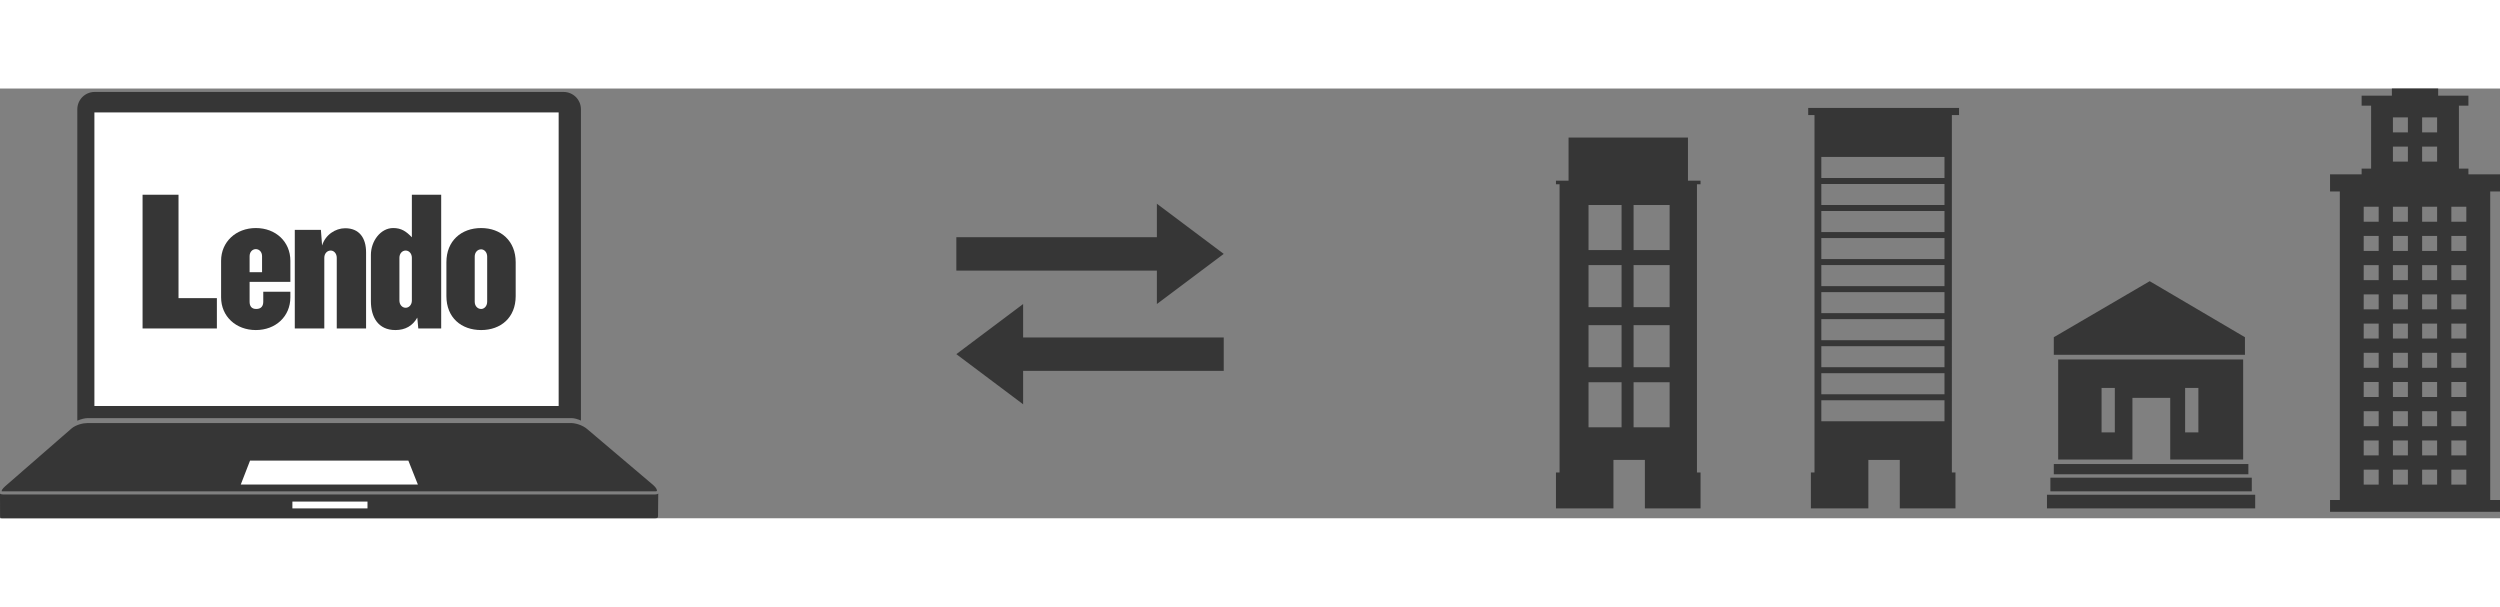 <?xml version="1.0" encoding="utf-8"?>
<!-- Generator: Adobe Illustrator 16.0.4, SVG Export Plug-In . SVG Version: 6.00 Build 0)  -->
<!DOCTYPE svg PUBLIC "-//W3C//DTD SVG 1.1//EN" "http://www.w3.org/Graphics/SVG/1.1/DTD/svg11.dtd">
<svg version="1.1" id="Layer_1" xmlns="http://www.w3.org/2000/svg" xmlns:xlink="http://www.w3.org/1999/xlink" x="0px" y="0px"
	 width="412px" height="100px" viewBox="0 0 732.371 125.889" enable-background="new 0 0 732.371 125.889"
	 xml:space="preserve">
<rect x="0" y="0" width="732.371" height="125.889" fill="#808080" stroke="none"/>
<g id="ex97wH_1_" display="none">

		<image display="inline" overflow="visible" enable-background="new    " width="906" height="392" id="ex97wH_2_" transform="matrix(0.947 0 0 0.945 -698.501 23.293)">
	</image>
</g>
<polygon fill="#363636" points="358.489,82.708 299.72,82.708 299.72,92.5 280.156,77.812 299.72,63.125 299.72,72.917
	358.489,72.917 "/>
<polygon fill="#363636" points="280.156,53.333 338.906,53.333 338.906,63.125 358.489,48.438 338.906,33.75 338.906,43.542
	280.156,43.542 "/>
<path fill="#363636" d="M191.971,118.913H0.87c-0.405,0-0.679-0.099-0.87-0.229l0.019,6.638c0,0.652,0.346,0.561,0.851,0.561h95.549
	h95.552c0.744,0,0.801-0.216,0.801-0.895l0.062-6.32C192.645,118.805,192.373,118.913,191.971,118.913z"/>
<path fill="#363636" d="M25.602,98c-1.199,0-3.339,0.447-4.706,1.637L1.55,116.48c-0.939,0.817-1.117,1.326-1.057,1.487
	C0.521,118.043,0.691,118,0.916,118h191.102c0.108,0,0.366,0.006,0.417-0.131c0.092-0.244-0.172-0.925-1.049-1.688l-19.347-16.403
	c-1.425-1.24-3.583-1.778-4.708-1.778H25.602z"/>
<path fill="#363636" d="M25.698,96.55h141.73c0.773,0,1.771,0.273,2.757,0.714V6.083c0-2.808-2.275-5.083-5.083-5.083H27.731
	c-2.807,0-5.082,2.275-5.082,5.083v91.229C23.76,96.822,24.892,96.55,25.698,96.55z"/>
<rect x="27.656" y="7" fill="#FFFFFF" width="136" height="86"/>
<g>
	<path fill="#363636" d="M41.766,70.284V31.103h10.531V61.4h11.237v8.884H41.766z"/>
	<path fill="#363636" d="M74.946,70.754c-5.824,0-10.177-4-10.177-9.588V50.459c0-5.53,4.353-9.59,10.177-9.59
		c5.824,0,10.118,4,10.118,9.59v6.177H73.122v5.824c0,1.234,0.53,2.118,1.942,2.118c1.47,0,2.059-0.884,2.059-2.118v-2.94h7.941
		v1.646C85.064,66.754,80.77,70.754,74.946,70.754z M76.769,49.105c0-1.235-0.824-2.06-1.823-2.06c-1,0-1.824,0.823-1.824,2.06
		v4.706h3.647V49.105z"/>
	<path fill="#363636" d="M98.653,70.284V49.576c0-1.235-0.823-2.117-1.764-2.117c-1.058,0-1.883,0.882-1.883,2.117v20.708h-8.648
		V41.398h7.648l0.353,4.589c0.941-3.118,3.882-5.06,6.765-5.06c4.059,0,6.118,2.766,6.118,7.06v22.297H98.653z"/>
	<path fill="#363636" d="M122.537,70.284l-0.294-3.177c-1.352,2.412-3.529,3.646-6.411,3.646c-5,0-7.178-3.706-7.178-8.471V48.751
		c0-4.117,2.883-7.883,6.53-7.883c2.354,0,3.765,0.941,5.472,2.707V31.102h8.589v39.181L122.537,70.284L122.537,70.284z
		 M120.655,49.576c0-1.235-0.823-2.117-1.824-2.117c-1,0-1.823,0.882-1.823,2.117v12.531c0,1.233,0.824,2.117,1.823,2.117
		c1,0,1.824-0.884,1.824-2.117V49.576z"/>
	<path fill="#363636" d="M140.949,70.754c-5.823,0-10.177-3.646-10.177-9.94v-9.942c0-6.235,4.354-10.001,10.177-10.001
		c5.766,0,10.119,3.766,10.119,10.001v9.942C151.069,67.107,146.716,70.754,140.949,70.754z M142.716,49.224
		c0-1.236-0.824-2.118-1.766-2.118c-1.058,0-1.881,0.882-1.881,2.118V62.46c0,1.234,0.823,2.118,1.881,2.118
		c0.942,0,1.766-0.884,1.766-2.118V49.224z"/>
</g>
<rect x="85.656" y="121" fill="#FFFFFF" width="22" height="2"/>
<g>
	<polygon fill="#FFFFFF" points="119.556,109 96.26,109 73.25,109 70.535,116 96.467,116 122.414,116 119.628,109 	"/>
</g>
<path fill="#363636" d="M573.902,7.782V5.677H529.71v2.104h1.841v104.695h-1.053V123h16.836v-14.204h9.207V123h16.309v-10.521
	h-1.052V7.782H573.902z M569.634,97.48h-36.08v-6.16h36.08V97.48z M569.634,89.561h-36.08v-6.16h36.08V89.561z M569.634,81.641
	h-36.08v-6.16h36.08V81.641z M569.634,73.721h-36.08v-6.16h36.08V73.721z M569.634,65.801h-36.08v-6.159h36.08V65.801z
	 M569.634,57.881h-36.08v-6.159h36.08V57.881z M569.634,49.961h-36.08v-6.16h36.08V49.961z M569.634,42.041h-36.08v-6.16h36.08
	V42.041z M569.634,34.121h-36.08v-6.16h36.08V34.121z M569.634,26.201h-36.08v-6.16h36.08V26.201z"/>
<path fill="#363636" d="M497.121,112.478V28.046h1.049v-1.052h-3.682V14.362h-34.982v12.632h-3.688v1.052h1.055v84.433h-1.053V123
	h16.836v-14.204h9.207V123h16.31v-10.521H497.121z M475.035,99.24h-9.68v-13.2h9.68V99.24z M475.035,81.641h-9.68v-12.32h9.68
	V81.641z M475.035,64.041h-9.68V51.72h9.68V64.041z M475.035,47.321h-9.68v-13.2h9.68V47.321z M489.115,99.24h-10.561v-13.2h10.561
	V99.24z M489.115,81.641h-10.561v-12.32h10.561V81.641z M489.115,64.041h-10.561V51.72h10.561V64.041z M489.115,47.321h-10.561
	v-13.2h10.561V47.321z"/>
<rect x="601.656" y="110" fill="#363636" width="57" height="3"/>
<rect x="600.656" y="114" fill="#363636" width="59" height="4"/>
<rect x="599.656" y="119" fill="#363636" width="61" height="4"/>
<polygon fill="#363636" points="629.752,56.44 601.656,72.854 601.656,78 657.656,78 657.656,72.854 "/>
<path fill="#363636" d="M602.937,79.361v29.33h21.755V90.628h11.072v18.063h21.367v-29.33H602.937z M619.535,100.728h-3.885V87.715
	h3.885V100.728z M644.01,100.728h-3.884V87.715h3.884V100.728z"/>
<path fill="#363636" d="M732.371,30.15v-5.02h-9.254v-1.67h-2.78V5.018h2.78V2.084h-8.863V0h-13.557v2.085h-8.865v2.935h2.781
	v18.442h-2.781v1.67h-9.254v5.02h2.869v90.395h-2.869V124h49.793v-3.455h-2.867V30.15H732.371L732.371,30.15z M696.83,116.037
	h-4.387v-4.388h4.387V116.037z M696.83,107.478h-4.387v-4.387h4.387V107.478z M696.83,98.922h-4.387v-4.389h4.387V98.922z
	 M696.83,90.362h-4.387v-4.387h4.387V90.362z M696.83,81.803h-4.387v-4.386h4.387V81.803z M696.83,73.245h-4.387v-4.387h4.387
	V73.245z M696.83,64.688h-4.387V60.3h4.387V64.688z M696.83,56.129h-4.387v-4.386h4.387V56.129z M696.83,47.571h-4.387v-4.387h4.387
	V47.571z M696.83,39.013h-4.387v-4.388h4.387V39.013z M705.388,116.037h-4.387v-4.388h4.387V116.037z M705.388,107.478h-4.387
	v-4.387h4.387V107.478z M705.388,98.922h-4.387v-4.389h4.387V98.922z M705.388,90.362h-4.387v-4.387h4.387V90.362z M705.388,81.803
	h-4.387v-4.386h4.387V81.803z M705.388,73.245h-4.387v-4.387h4.387V73.245z M705.388,64.688h-4.387V60.3h4.387V64.688z
	 M705.388,56.129h-4.387v-4.386h4.387V56.129z M705.388,47.571h-4.387v-4.387h4.387V47.571z M705.388,39.013h-4.387v-4.388h4.387
	V39.013z M705.388,21.409h-4.387V17.02h4.387V21.409z M705.388,12.851h-4.387V8.463h4.387V12.851z M713.947,116.037h-4.389v-4.388
	h4.389V116.037z M713.947,107.478h-4.389v-4.387h4.389V107.478z M713.947,98.922h-4.389v-4.389h4.389V98.922z M713.947,90.362
	h-4.389v-4.387h4.389V90.362z M713.947,81.803h-4.389v-4.386h4.389V81.803z M713.947,73.245h-4.389v-4.387h4.389V73.245z
	 M713.947,64.688h-4.389V60.3h4.389V64.688z M713.947,56.129h-4.389v-4.386h4.389V56.129z M713.947,47.571h-4.389v-4.387h4.389
	V47.571z M713.947,39.013h-4.389v-4.388h4.389V39.013z M713.947,21.409h-4.389V17.02h4.389V21.409z M713.947,12.851h-4.389V8.463
	h4.389V12.851z M722.505,116.037h-4.388v-4.388h4.388V116.037z M722.505,107.478h-4.388v-4.387h4.388V107.478z M722.505,98.922
	h-4.388v-4.389h4.388V98.922z M722.505,90.362h-4.388v-4.387h4.388V90.362z M722.505,81.803h-4.388v-4.386h4.388V81.803z
	 M722.505,73.245h-4.388v-4.387h4.388V73.245z M722.505,64.688h-4.388V60.3h4.388V64.688z M722.505,56.129h-4.388v-4.386h4.388
	V56.129z M722.505,47.571h-4.388v-4.387h4.388V47.571z M722.505,39.013h-4.388v-4.388h4.388V39.013z"/>
</svg>
